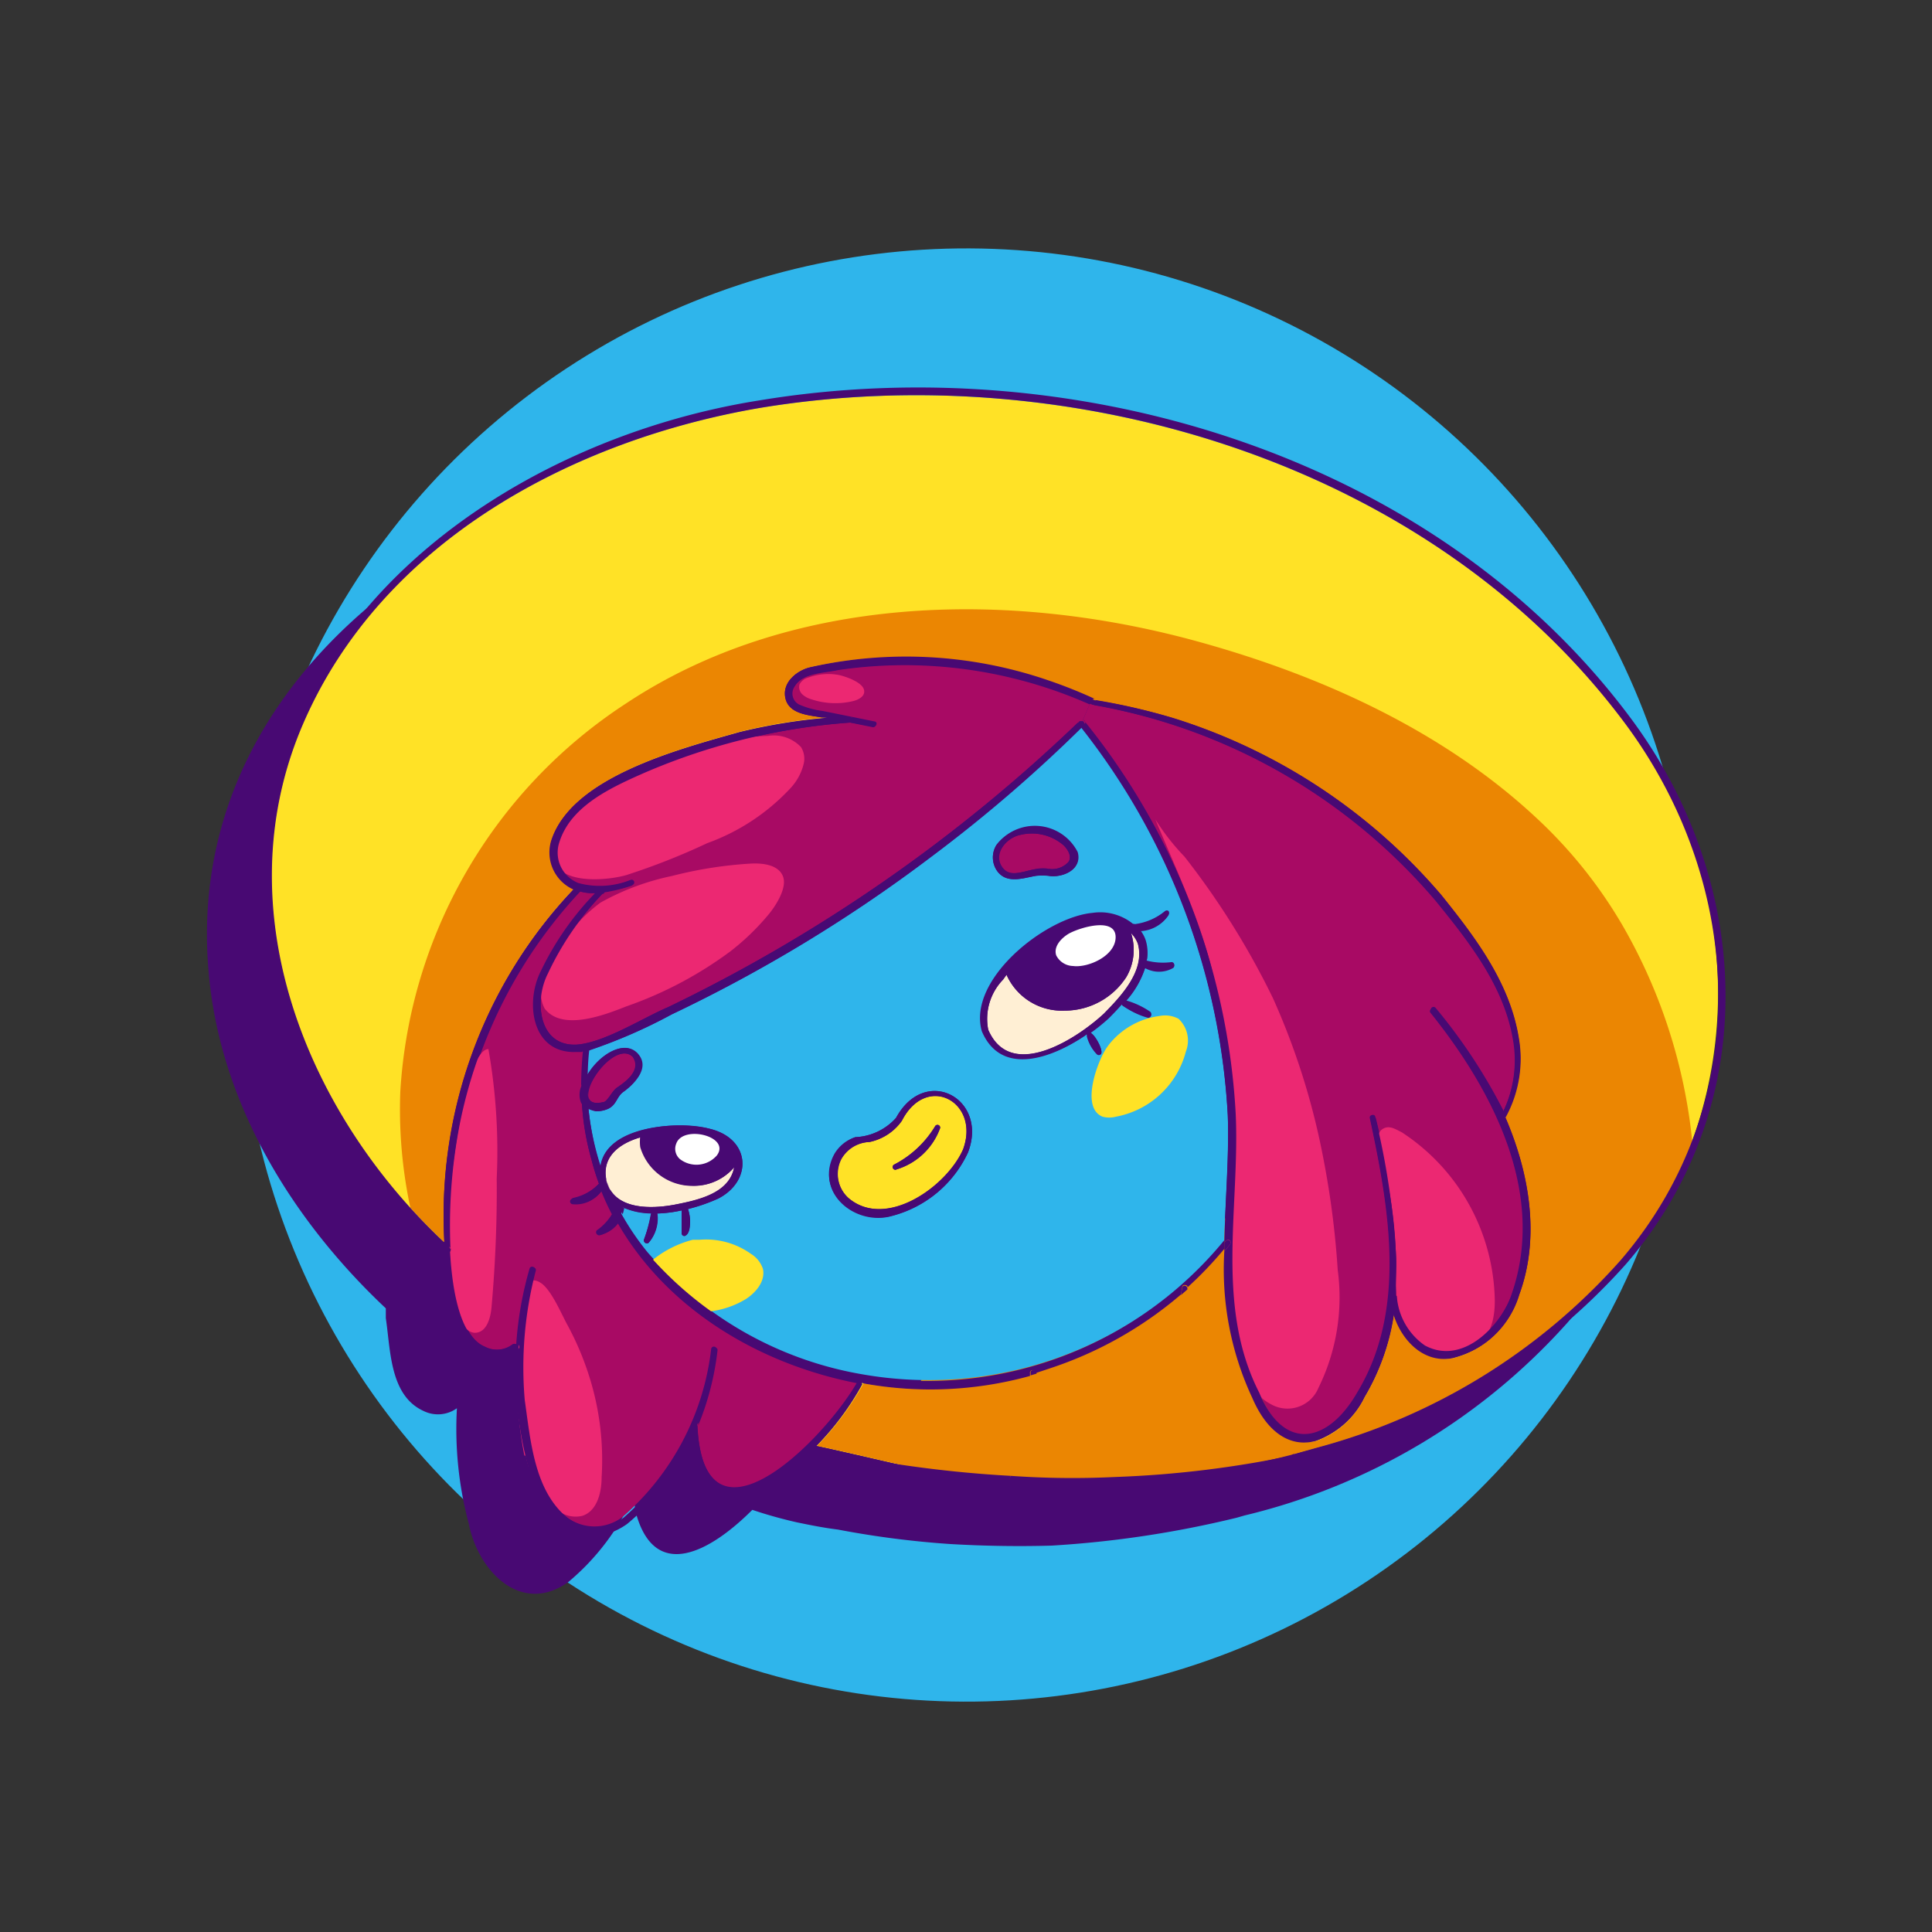 <svg id="a7d02fdd-ce58-498e-b408-fe9201c61d44" data-name="layer 1" xmlns="http://www.w3.org/2000/svg" viewBox="0 0 100 100">
  <rect x="0" y="0" width="100" height="100" fill="#333333" stroke="none"/>
  <title>profile_8</title>
  <g>
    <circle cx="50.03" cy="50.47" r="37.61" transform="translate(-17.49 72.65) rotate(-63.44)" fill="#2fb5eb"/>
    <path d="M36.26,23.75C23,25.85,9.49,35.6,10.8,50.32c.57,6.75,4.32,12.84,9.17,17.4,0,.17,0,.34,0,.51.25,1.66.2,4,1.95,4.8a1.68,1.68,0,0,0,1.73-.14,19,19,0,0,0,.62,6c.47,2.4,2.68,4.74,5.14,3a12.4,12.4,0,0,0,3.39-4.49,6,6,0,0,0,.14,1c1,3.45,3.81,1.94,6-.25a23.46,23.46,0,0,0,2.28.64c.72.15,1.42.29,2.15.38a48.22,48.22,0,0,0,5.83.75v0c1.73.1,3.48.13,5.24.08l0,0A53.9,53.9,0,0,0,64,78.56l.42-.12a32.6,32.6,0,0,0,16.73-10c7-8.17,6.58-19.65.34-28.14C71.37,26.58,52.67,21,36.26,23.75Z" fill="#480973"/>
    <g>
      <g>
        <path d="M21.2,62.51c.56.62,1.15,1.22,1.76,1.79A24.55,24.55,0,0,1,29.7,46a2.08,2.08,0,0,1-1.18-2.5c1-3.29,6.75-4.76,9.75-5.61a29.87,29.87,0,0,1,4.51-.74l-.31,0c-.63-.12-1.66-.19-1.86-1s.66-1.48,1.35-1.61a22.67,22.67,0,0,1,12.19.67,25.18,25.18,0,0,1,2.52,1,31.66,31.66,0,0,1,4.08.92,29.9,29.9,0,0,1,13.88,9.16c1.76,2.18,3.54,4.52,4,7.35A6.33,6.33,0,0,1,78,57.82a.1.1,0,0,1,0,0c1.23,2.85,1.83,6.19.73,9.17a4.81,4.81,0,0,1-3.47,3.27c-1.52.29-2.69-1-3.07-2.36a11.81,11.81,0,0,1-1.54,4.4,4.43,4.43,0,0,1-2.45,2.24c-1.22.34-2.47-.31-3.29-2.22a15.71,15.71,0,0,1-1.45-7.59,19.74,19.74,0,0,1-1.91,2,22.93,22.93,0,0,1-1.75,6.6A28.1,28.1,0,0,1,67,75.26l1.24-.34a32,32,0,0,0,15.67-9.7,20.56,20.56,0,0,0,3.68-6.15,22.72,22.72,0,0,0-3.4-21.56C74.14,24,55.59,18.43,39.33,21.11c-9.7,1.65-19.7,7-23.69,16.4C11.91,46.21,15.11,55.78,21.2,62.51Z" fill="#ffe226"/>
        <path d="M42.25,74.84c.71.14,1.42.31,2.13.47l2.43.56,0,0c2-1,4-2,6.08-2.92.13-.58.26-1.17.37-1.76a19.2,19.2,0,0,1-8.64.39A15,15,0,0,1,42.25,74.84Z" fill="#ffe226"/>
      </g>
      <path d="M20.72,56.5A25.8,25.8,0,0,1,32.39,36.42c8.47-5.63,19.7-5.94,29.59-3.22,6.47,1.78,12.76,4.66,17.57,9.16A24.22,24.22,0,0,1,84,47.93a28,28,0,0,1,3.59,11.14,20.56,20.56,0,0,1-3.68,6.15,32,32,0,0,1-15.67,9.7L67,75.26h0a43.56,43.56,0,0,1-11.8,1.42c-.84,0-1.69-.05-2.53-.09-1.34-.07-2.69-.16-4-.32-.71-.08-1.43-.29-2.12-.35,0,0,0-.08,0-.12l-2.13-.49c-.71-.16-1.42-.33-2.13-.47a15,15,0,0,0,2.41-3.24,20.74,20.74,0,0,0,2.82.29,11.65,11.65,0,0,1,1.28-2.69,12,12,0,0,1,4.91-4,31.41,31.41,0,0,1,6.09-2,6,6,0,0,1,3.87-.06,5.37,5.37,0,0,1,2.49,3.24,20.16,20.16,0,0,1,1.12,4.72,19.68,19.68,0,0,1,.13,2.43,6.89,6.89,0,0,1,0,1.11,2.26,2.26,0,0,0,.77-.07,4.43,4.43,0,0,0,2.45-2.24,11.81,11.81,0,0,0,1.54-4.4c.38,1.37,1.55,2.65,3.07,2.36A4.81,4.81,0,0,0,78.64,67c1.1-3,.5-6.32-.73-9.17a.1.1,0,0,0,0,0,6.33,6.33,0,0,0,.68-4.16c-.47-2.83-2.25-5.17-4-7.35a29.9,29.9,0,0,0-13.88-9.16,31.66,31.66,0,0,0-4.08-.92,25.18,25.18,0,0,0-2.52-1A22.67,22.67,0,0,0,42,34.52c-.69.13-1.53.76-1.35,1.61s1.23.89,1.86,1l.31,0a29.87,29.87,0,0,0-4.51.74c-3,.85-8.73,2.32-9.75,5.61A2.08,2.08,0,0,0,29.7,46,24.55,24.55,0,0,0,23,64.3c-.61-.57-1.2-1.17-1.76-1.79A24.33,24.33,0,0,1,20.72,56.5Z" fill="#eb8602"/>
      <path d="M23.8,58.27a27.46,27.46,0,0,0-.46,6.43c.12,2.35.59,4.52,1.76,5a1.38,1.38,0,0,0,1.49-.13.16.16,0,0,1,.13,0,18.64,18.64,0,0,1,.69-3.91c.05-.17.33-.1.27.08a19.77,19.77,0,0,0-.57,6.68c.3,2.08.49,4.69,2.2,6.09a2.39,2.39,0,0,0,2.92,0,13.58,13.58,0,0,0,4.58-8.69.14.14,0,0,1,.15-.12.14.14,0,0,1,.13.15,14.53,14.53,0,0,1-1,3.89c.31,7,6.45.93,8.25-2.15-5.11-1-9.86-3.88-12.39-8.32a1.62,1.62,0,0,1-.91.67.16.16,0,0,1-.15-.06.15.15,0,0,1,0-.2,2.68,2.68,0,0,0,.78-.83,13,13,0,0,1-.55-1.2,1.6,1.6,0,0,1-1.49.68.15.15,0,0,1-.12-.11.14.14,0,0,1,.11-.17A2.63,2.63,0,0,0,31,61.26,12.59,12.59,0,0,1,30.61,60a13.55,13.55,0,0,1-.49-2.89h0a1.12,1.12,0,0,1,0-.85q0-.91.09-1.83l-.3,0c-2.31.1-2.67-2.57-1.83-4.2a15.16,15.16,0,0,1,2.79-4,2.64,2.64,0,0,1-.83-.09,24.65,24.65,0,0,0-6.2,12.13Z" fill="#a80a64"/>
      <path d="M28.36,50.39c-.72,1.4-.49,3.78,1.49,3.68,1.45-.11,3.39-1.37,4.73-1.94A82.16,82.16,0,0,0,55.87,37.34h0a.17.17,0,0,1,.15,0l.38-.88a23.6,23.6,0,0,0-13-1.78c-.77.17-1.86.14-2.3.87a.64.64,0,0,0,.21.94,4.4,4.4,0,0,0,1.24.34l2.67.54c.18,0,.13.3-.05.27L44,37.4a32.71,32.71,0,0,0-11,2.77c-1.63.73-3.55,1.67-4.11,3.47a1.69,1.69,0,0,0,1,2.11,4.28,4.28,0,0,0,2.7-.17.14.14,0,0,1,.08.27,8.53,8.53,0,0,1-1.45.35A15.38,15.38,0,0,0,28.36,50.39Z" fill="#a80a64"/>
      <path d="M30.83,57.52a1.61,1.61,0,0,1-.37-.12,14.55,14.55,0,0,0,.62,2.93c.32-2,4-2.36,5.63-1.91,2.15.5,2.26,2.7.46,3.62a9.11,9.11,0,0,1-1.56.54,2.19,2.19,0,0,1,.11.61c0,.23,0,.7-.29.78a.15.15,0,0,1-.15-.14c0-.41,0-.77,0-1.18a6.69,6.69,0,0,1-1.25.16,1.91,1.91,0,0,1-.46,1.52.15.15,0,0,1-.15,0,.15.15,0,0,1-.09-.18,7.24,7.24,0,0,0,.38-1.36,3.67,3.67,0,0,1-1.47-.3,2,2,0,0,1-.08.33,13.92,13.92,0,0,0,1.36,2c.09.1.18.21.28.31a18.74,18.74,0,0,0,10.81,6,19.89,19.89,0,0,0,18.76-6.87c.05-2.2.25-4.42.18-6.56A35.5,35.5,0,0,0,56,37.65a75.51,75.51,0,0,1-7.81,6.71,77.13,77.13,0,0,1-13.39,8.13,26.05,26.05,0,0,1-4.3,1.86c-.05.42-.07.84-.08,1.26.62-1,1.88-1.83,2.58-1.09s-.19,1.61-.75,2c-.33.25-.33.63-.74.85A1.41,1.41,0,0,1,30.83,57.52ZM54.26,45.33a3.38,3.38,0,0,0-.62,0c-.63.1-1.49.44-2-.21a1.22,1.22,0,0,1-.06-1.39,2.48,2.48,0,0,1,4.15.4C56.05,45,55,45.46,54.26,45.33Zm2.36,2a2.72,2.72,0,0,1,2.05.55,3.06,3.06,0,0,0,1.6-.68.14.14,0,0,1,.2.19,1.86,1.86,0,0,1-1.49.81,1.78,1.78,0,0,1,.3.54,2.23,2.23,0,0,1,.07,1,3.39,3.39,0,0,0,1.27.11.14.14,0,0,1,.09.26,1.48,1.48,0,0,1-1.44,0,4.68,4.68,0,0,1-1,1.72,3.88,3.88,0,0,1,1.25.59.16.16,0,0,1,.06.14.15.15,0,0,1-.17.12A3.88,3.88,0,0,1,58.06,52c-.22.25-.45.49-.67.71a9.75,9.75,0,0,1-.93.75c.27.16.66.94.52,1.08a.15.15,0,0,1-.21,0,2,2,0,0,1-.52-1c-1.79,1.22-4.37,2.13-5.36-.21C50.12,50.74,54.19,47.51,56.62,47.29ZM43.18,59.74a1.94,1.94,0,0,1,1.09-.88,3,3,0,0,0,2.11-1c1.51-2.77,4.8-1,3.72,1.8a6,6,0,0,1-3.9,3.26C44.31,63.45,42.13,61.7,43.18,59.74Z" fill="#2fb5eb"/>
      <path d="M32.75,54.71c-1.07-1.07-3.65,2.9-1.47,2.32.25-.15.42-.61.7-.77C32.51,55.9,33.17,55.34,32.75,54.71Z" fill="#a80a64"/>
      <path d="M33.14,58.87c-1.17.34-2,1.06-1.76,2.21.37,1.55,2.29,1.51,3.56,1.27s2.8-.58,3.06-1.93a2.74,2.74,0,0,1-2.12.95,2.8,2.8,0,0,1-2.69-2A1.77,1.77,0,0,1,33.14,58.87Z" fill="#ffefd4"/>
      <path d="M45,59.11A2.72,2.72,0,0,0,46.68,58c1.28-2.47,4.07-1,3.17,1.48-.85,1.94-4,4.17-5.94,2.53A1.69,1.69,0,0,1,43.55,60,1.75,1.75,0,0,1,45,59.11Zm1.4,1.42a3.47,3.47,0,0,0,2.26-2.14.14.14,0,0,0-.25-.11,5.34,5.34,0,0,1-2.12,2,.14.14,0,0,0,.11.26Z" fill="#ffe226"/>
      <path d="M51.92,50.71a2.93,2.93,0,0,0-.77,2.6c1.16,2.66,4.56.48,6-.85.9-.92,2.14-2.23,1.75-3.62a1.54,1.54,0,0,0-.36-.55,2.79,2.79,0,0,1-.24,2.28,3.8,3.8,0,0,1-3.2,1.74,3.14,3.14,0,0,1-3-1.85Z" fill="#ffefd4"/>
      <path d="M52.84,43.21c-.75.14-1.47,1-.94,1.7s1.48-.13,2.38.06a1.14,1.14,0,0,0,1-.33c.21-.24.05-.61-.22-.88A2.51,2.51,0,0,0,52.84,43.21Z" fill="#a80a64"/>
      <path d="M56.41,36.43l-.38.88,0,0A35.33,35.33,0,0,1,64,57.74c.2,4.85-1.08,9.93,1.22,14.44,1.3,3.06,3.57,2.54,5.06,0,2.6-4.29,1.64-9.56.66-14.22,0-.18.24-.23.28-.06a39.94,39.94,0,0,1,1.09,7.31c0,.62,0,1.25-.06,1.88a.12.12,0,0,1,0,.08,3.39,3.39,0,0,0,1.45,2.55c2,1.06,4-1,4.56-2.79,1.77-5.19-1-10.5-4.22-14.51-.11-.14.11-.3.22-.17a28.51,28.51,0,0,1,3.52,5.34,6.16,6.16,0,0,0,.52-3.83c-.48-2.74-2.26-5-4-7.14A30.08,30.08,0,0,0,56.64,36.5h0l0,0Z" fill="#a80a64"/>
      <path d="M41.6,39.53a2.83,2.83,0,0,1-.67,1.25,10.94,10.94,0,0,1-4.32,2.86A35.07,35.07,0,0,1,32.4,45.3c-1.28.35-4.26.52-3.77-1.65a3.22,3.22,0,0,1,.92-1.47c2.5-2.56,6.67-4,10.2-4.09a1.94,1.94,0,0,1,1.71.58A1.13,1.13,0,0,1,41.6,39.53Z" fill="#ec2872"/>
      <path d="M41.84,35.07a.71.71,0,0,0-.46.36.52.52,0,0,0,.15.51,1.18,1.18,0,0,0,.48.26,3.94,3.94,0,0,0,2.18.08c.26-.07.56-.24.54-.5,0-.44-.94-.76-1.3-.84A3,3,0,0,0,41.84,35.07Z" fill="#ec2872"/>
      <path d="M28.19,50.65a1.66,1.66,0,0,0,0,1.55c.91,1.2,3.14.32,4.23-.11a20.13,20.13,0,0,0,5.4-2.86,12.57,12.57,0,0,0,1.93-1.86c.4-.47,1-1.41.78-2s-1-.71-1.69-.67a21.46,21.46,0,0,0-4.06.64,13,13,0,0,0-3.7,1.38A8.26,8.26,0,0,0,28.19,50.65Z" fill="#ec2872"/>
      <path d="M25.44,67.67c-.05.55-.24,1.24-.78,1.31s-.95-.68-1.06-1.29a24.22,24.22,0,0,1-.2-7c.11-.95.8-6.36,1.88-6.39A30.38,30.38,0,0,1,25.71,61C25.73,63.19,25.64,65.44,25.44,67.67Z" fill="#ec2872"/>
      <path d="M27.22,75.36a4.92,4.92,0,0,0,1.6,2.78,1.5,1.5,0,0,0,1.32.32c.75-.24,1-1.18,1-2a14.32,14.32,0,0,0-.71-5.43,15.11,15.11,0,0,0-1.06-2.45c-.31-.56-.84-1.85-1.4-2.19-.74-.45-.68.52-.83,1.24a20.06,20.06,0,0,0,0,7.7Z" fill="#ec2872"/>
      <path d="M69.24,65.73a10.6,10.6,0,0,1-1,6.11,1.73,1.73,0,0,1-2.46.84c-1-.52-1.28-1.5-1.59-2.56a25,25,0,0,1-.66-7.94c.07-1.69.17-3.38.15-5.08A49.06,49.06,0,0,0,63.06,52c-.4-3.28-2-6.55-3.26-9.59a11.86,11.86,0,0,0,1.51,1.93,40.9,40.9,0,0,1,4.58,7.33,37.06,37.06,0,0,1,2.55,8A45.69,45.69,0,0,1,69.24,65.73Z" fill="#ec2872"/>
      <path d="M77.37,67.32c0,1.5-.52,2.46-2.1,2.69a2.58,2.58,0,0,1-2-.55,3.05,3.05,0,0,1-.93-1.83,12,12,0,0,1-.08-2.08,21.75,21.75,0,0,0-.85-6c-.1-.39-.19-.89.15-1.11s.66,0,1,.17A10.6,10.6,0,0,1,77.37,67.32Z" fill="#ec2872"/>
      <path d="M57.54,53.9a2.92,2.92,0,0,0-.23.29c-.48.66-1.42,3.14-.24,3.61a1.34,1.34,0,0,0,.69,0,4.61,4.61,0,0,0,3.62-3.37A1.55,1.55,0,0,0,61,52.73a1.49,1.49,0,0,0-1-.14A4,4,0,0,0,57.54,53.9Z" fill="#ffe226"/>
      <path d="M33.8,65.2a19,19,0,0,0,3,2.67,4.56,4.56,0,0,0,1.82-.64c.53-.35,1-.93.87-1.55a1.44,1.44,0,0,0-.62-.78,4,4,0,0,0-2.66-.73l-.35,0A5.46,5.46,0,0,0,33.8,65.2Z" fill="#ffe226"/>
      <g>
        <path d="M39.27,20.73C26,22.84,12.51,32.59,13.82,47.31c.56,6.75,4.31,12.83,9.17,17.39a2.6,2.6,0,0,1,0-.4c-7.2-6.75-11.4-17.29-7.32-26.79s14-14.75,23.69-16.4C55.59,18.43,74.15,24,84.16,37.51c6.17,8.35,6.66,19.65-.27,27.71a32.07,32.07,0,0,1-15.68,9.7L67,75.26l.43.17a32.58,32.58,0,0,0,16.73-10c7.05-8.16,6.58-19.64.34-28.13C74.38,23.57,55.68,18,39.27,20.73Z" fill="#480973"/>
        <path d="M29.7,46.05A24.53,24.53,0,0,0,23,64.3l.32.3a.13.13,0,0,1,0,.1h0a27.46,27.46,0,0,1,.46-6.43A24.65,24.65,0,0,1,30,46.14a1.66,1.66,0,0,1-.21-.06Z" fill="#480973"/>
        <path d="M23.28,64.6,23,64.3a2.6,2.6,0,0,0,0,.4l.1.1a.14.14,0,0,0,.23-.1A.13.13,0,0,0,23.28,64.6Z" fill="#480973"/>
        <path d="M23,64.7c0,.18,0,.35,0,.52.25,1.66.19,3.94,1.94,4.8a1.71,1.71,0,0,0,1.73-.14c0-.11,0-.21,0-.31a.16.16,0,0,0-.13,0,1.38,1.38,0,0,1-1.49.13c-1.17-.51-1.64-2.68-1.76-5h0a.14.14,0,0,1-.23.1Z" fill="#480973"/>
        <path d="M26.7,69.88a19.34,19.34,0,0,0,.63,6c.46,2.4,2.67,4.74,5.13,3a12.26,12.26,0,0,0,3.4-4.49c0-.23,0-.46,0-.7a.15.15,0,0,1,.13-.14.15.15,0,0,1,.15.14v.09a14.53,14.53,0,0,0,1-3.89.14.14,0,0,0-.13-.15.14.14,0,0,0-.15.12,13.58,13.58,0,0,1-4.58,8.69,2.39,2.39,0,0,1-2.92,0c-1.71-1.4-1.9-4-2.2-6.09a19.77,19.77,0,0,1,.57-6.68c.06-.18-.22-.25-.27-.08a18.64,18.64,0,0,0-.69,3.91l.07,0a.14.14,0,0,1,0,.2A.27.27,0,0,1,26.7,69.88Z" fill="#480973"/>
        <path d="M26.72,69.57c0,.1,0,.2,0,.31a.27.27,0,0,0,.08-.07.14.14,0,0,0,0-.2Z" fill="#480973"/>
        <path d="M28,50.25c-.84,1.63-.48,4.3,1.83,4.2l.3,0s0-.11,0-.16a.14.14,0,0,1,.16-.12.13.13,0,0,1,.12.15.19.19,0,0,0,0,.08,27,27,0,0,0,4.3-1.87,77,77,0,0,0,13.4-8.13,76.54,76.54,0,0,0,7.8-6.7,1.13,1.13,0,0,0-.1-.13.17.17,0,0,1,0-.19A82.16,82.16,0,0,1,34.58,52.13c-1.34.57-3.28,1.83-4.73,1.94-2,.1-2.21-2.28-1.49-3.68a15.38,15.38,0,0,1,2.89-4.19l-.42,0h0A15.16,15.16,0,0,0,28,50.25Z" fill="#480973"/>
        <path d="M28.52,43.54a2.1,2.1,0,0,0,1.18,2.51l.16-.17c.13-.13.32.08.2.2l-.06.06a2.64,2.64,0,0,0,.83.09h0l.25-.26c.12-.13.33.06.2.19l0,0a8.53,8.53,0,0,0,1.45-.35.14.14,0,0,0-.08-.27,4.28,4.28,0,0,1-2.7.17,1.69,1.69,0,0,1-1-2.11c.56-1.8,2.48-2.74,4.11-3.47A32.71,32.71,0,0,1,44,37.4l-1.18-.21a32.62,32.62,0,0,0-4.51.74C35.27,38.78,29.54,40.25,28.52,43.54Z" fill="#480973"/>
        <path d="M29.68,62a.14.14,0,0,0-.11.17.15.15,0,0,0,.12.11,1.6,1.6,0,0,0,1.49-.68,2.17,2.17,0,0,1-.15-.35A2.63,2.63,0,0,1,29.68,62Z" fill="#480973"/>
        <path d="M29.7,46.05l.09,0a1.66,1.66,0,0,0,.21.06l.06-.06c.12-.12-.07-.33-.2-.2Z" fill="#480973"/>
        <path d="M30.08,56.24a1.12,1.12,0,0,0,0,.85C30.1,56.8,30.09,56.52,30.08,56.24Z" fill="#480973"/>
        <path d="M30.17,54.41q-.09.92-.09,1.83a2.79,2.79,0,0,1,.3-.63c0-.42,0-.84.08-1.25Z" fill="#480973"/>
        <path d="M30.08,56.24c0,.28,0,.56,0,.85h0a.84.84,0,0,0,.34.3,15.32,15.32,0,0,1-.08-1.79A2.79,2.79,0,0,0,30.08,56.24Z" fill="#480973"/>
        <path d="M30.19,54.25s0,.11,0,.16l.29,0a.19.19,0,0,1,0-.08.13.13,0,0,0-.12-.15A.14.14,0,0,0,30.19,54.25Z" fill="#480973"/>
        <path d="M33,54.53c.6.75-.18,1.6-.75,2-.33.25-.33.63-.74.85a1.39,1.39,0,0,1-.64.13,1.79,1.79,0,0,1-.37-.12,15.32,15.32,0,0,1-.08-1.79C31,54.62,32.26,53.79,33,54.53Zm-1,1.73c.53-.36,1.19-.92.77-1.55-1.07-1.07-3.65,2.9-1.47,2.32C31.53,56.88,31.7,56.42,32,56.26Z" fill="#480973"/>
        <path d="M30.46,57.4a.84.84,0,0,1-.34-.3A13.55,13.55,0,0,0,30.61,60,12.59,12.59,0,0,0,31,61.26l.07-.07,0,0s0,0,0,0a2.19,2.19,0,0,1,0-.8A15.54,15.54,0,0,1,30.46,57.4Z" fill="#480973"/>
        <path d="M31.08,46l-.25.26.42,0,0,0C31.41,46,31.2,45.84,31.08,46Z" fill="#480973"/>
        <path d="M31,63.64a.15.15,0,0,0,0,.2.16.16,0,0,0,.15.06,1.62,1.62,0,0,0,.91-.67l-.24-.42A2.68,2.68,0,0,1,31,63.64Z" fill="#480973"/>
        <path d="M31.1,61.19l-.07.07a2.17,2.17,0,0,0,.15.35.47.47,0,0,0,.06-.09,2.86,2.86,0,0,1-.12-.35Z" fill="#480973"/>
        <path d="M31.08,60.34a2.19,2.19,0,0,0,0,.8s0,0,0,0,.28,0,.22.17a1.62,1.62,0,0,1-.1.18,2,2,0,0,0,.63.78A15.74,15.74,0,0,1,31.08,60.34Z" fill="#480973"/>
        <path d="M31.34,61.34c.06-.13-.12-.25-.22-.17a2.86,2.86,0,0,0,.12.35A1.62,1.62,0,0,0,31.34,61.34Z" fill="#480973"/>
        <path d="M31.24,61.52a.47.47,0,0,1-.06.09,13,13,0,0,0,.55,1.2,1.79,1.79,0,0,0,.2-.39l-.06-.12A2,2,0,0,1,31.24,61.52Z" fill="#480973"/>
        <path d="M36.71,58.42c2.15.5,2.26,2.7.46,3.62a9.11,9.11,0,0,1-1.56.54c0-.13-.13-.2-.25-.16a.13.13,0,0,0-.08.13.33.33,0,0,1,0,.1,6.58,6.58,0,0,1-1.25.16s0-.06,0-.09a.14.14,0,0,0-.28,0s0,.06,0,.09a3.69,3.69,0,0,1-1.48-.3.86.86,0,0,0,0-.16.14.14,0,0,0-.28,0v0l-.09-.05a15.74,15.74,0,0,1-.79-2C31.4,58.3,35,58,36.71,58.42Zm-1.77,3.93c1.18-.24,2.8-.58,3.06-1.93a3.15,3.15,0,0,0,.22-.29c-.06-1.32-1.89-1.74-3.15-1.71a7.78,7.78,0,0,0-1.92.29.86.86,0,0,0,0,.16c-1.17.34-2,1.06-1.76,2.21C31.75,62.63,33.67,62.59,34.94,62.35Z" fill="#480973"/>
        <path d="M31.73,62.81l.24.42a1.93,1.93,0,0,0,.19-.38l-.23-.43A1.79,1.79,0,0,1,31.73,62.81Z" fill="#480973"/>
        <path d="M32,62.35l0,.07.23.43a1.77,1.77,0,0,0,.08-.33A1.61,1.61,0,0,1,32,62.35Z" fill="#480973"/>
        <path d="M32,62.31v0a1.61,1.61,0,0,0,.28.17.86.86,0,0,0,0-.16A.14.14,0,0,0,32,62.31Z" fill="#480973"/>
        <path d="M32.16,62.85a1.93,1.93,0,0,1-.19.38c2.53,4.44,7.28,7.34,12.39,8.32l.13-.23a.13.13,0,0,1,.11-.07v-.06a18.87,18.87,0,0,1-11.09-6.3A13.92,13.92,0,0,1,32.16,62.85Z" fill="#480973"/>
        <path d="M33.14,58.87a1.77,1.77,0,0,0,0,.51,2.8,2.8,0,0,0,2.69,2A2.74,2.74,0,0,0,38,60.42a.06.06,0,0,0,0,0,1.2,1.2,0,0,0-.44-1.09C36.75,58.59,34.67,58.41,33.14,58.87Z" fill="#480973"/>
        <path d="M33.15,58.71a.86.86,0,0,0,0,.16c1.53-.46,3.61-.28,4.43.42A1.2,1.2,0,0,1,38,60.38a.06.06,0,0,1,0,0,3.15,3.15,0,0,0,.22-.29c-.06-1.32-1.89-1.74-3.15-1.71A7.78,7.78,0,0,0,33.15,58.71Z" fill="#480973"/>
        <path d="M33.33,64.19a.15.15,0,0,0,.24.14A1.91,1.91,0,0,0,34,62.81h-.31A8.22,8.22,0,0,1,33.33,64.19Z" fill="#480973"/>
        <path d="M33.73,62.73s0,.06,0,.09H34s0-.06,0-.09A.14.14,0,0,0,33.73,62.73Z" fill="#480973"/>
        <path d="M35.28,62.55a.33.33,0,0,1,0,.1l.33-.07c0-.13-.13-.2-.25-.16A.13.13,0,0,0,35.28,62.55Z" fill="#480973"/>
        <path d="M35.61,62.58l-.33.07a11.61,11.61,0,0,1,0,1.18.15.15,0,0,0,.15.15c.27-.08.27-.56.29-.79A2.19,2.19,0,0,0,35.61,62.58Z" fill="#480973"/>
        <path d="M35.83,73.61c0,.24,0,.47,0,.7.09-.2.17-.4.25-.61v-.09a.15.15,0,0,0-.15-.14A.15.15,0,0,0,35.83,73.61Z" fill="#480973"/>
        <path d="M35.86,74.31a5.92,5.92,0,0,0,.13,1c1,3.44,3.81,1.94,6-.25l-.13,0a.13.13,0,0,1-.09-.16.15.15,0,0,1,.17-.11l.3.07a14.41,14.41,0,0,0,2.41-3.24l-.3,0c-1.8,3.08-7.94,9.15-8.25,2.15C36,73.91,36,74.11,35.86,74.31Z" fill="#480973"/>
        <path d="M42,34.52c-.69.13-1.53.77-1.35,1.61s1.23.89,1.86,1l.31,0L44,37.12a.13.13,0,0,1,.15.13.14.14,0,0,1-.13.15h0l1.19.21c.18,0,.23-.25.05-.27l-2.67-.54a4.4,4.4,0,0,1-1.24-.34.64.64,0,0,1-.21-.94c.44-.73,1.53-.7,2.3-.87a23.6,23.6,0,0,1,13,1.78l.15,0a.13.13,0,0,1,.09-.25h0a25.18,25.18,0,0,0-2.52-1A22.66,22.66,0,0,0,42,34.52Z" fill="#480973"/>
        <path d="M41.78,74.88a.13.13,0,0,0,.09.16l.13,0,.25-.25-.3-.07A.15.15,0,0,0,41.78,74.88Z" fill="#480973"/>
        <path d="M42.25,74.84l-.25.25a22.88,22.88,0,0,0,2.29.64c.71.15,1.42.29,2.14.38l.43-.22,0,0-2.43-.56Z" fill="#480973"/>
        <path d="M42.78,37.19,44,37.4h0a.14.14,0,0,0,.13-.15.13.13,0,0,0-.15-.13Z" fill="#480973"/>
        <path d="M44.27,58.86a3,3,0,0,0,2.11-1c1.51-2.77,4.8-1,3.72,1.8a6,6,0,0,1-3.9,3.27c-1.89.57-4.07-1.18-3-3.14A2,2,0,0,1,44.27,58.86Zm5.58.64c.9-2.45-1.89-4-3.17-1.48A2.72,2.72,0,0,1,45,59.11a1.75,1.75,0,0,0-1.45.84A1.69,1.69,0,0,0,43.91,62C45.84,63.67,49,61.44,49.85,59.5Z" fill="#480973"/>
        <path d="M44.49,71.32l-.13.23.3,0a.61.61,0,0,0,.07-.14.14.14,0,0,0-.13-.21A.13.13,0,0,0,44.49,71.32Z" fill="#480973"/>
        <path d="M44.61,71.19v.06a.14.14,0,0,1,.13.21.61.61,0,0,1-.07.14,19.34,19.34,0,0,0,8.64-.38,1.29,1.29,0,0,0,0-.19.14.14,0,0,1,.16-.11.15.15,0,0,1,.11.16v0l.69-.23A20.05,20.05,0,0,0,61.13,67l.06-.37c0-.18.29-.14.28,0a.06.06,0,0,1,0,0,19.74,19.74,0,0,0,1.91-2v-.45A19.89,19.89,0,0,1,44.61,71.19Z" fill="#480973"/>
        <path d="M46.29,60.27a.14.14,0,0,0,.11.26,3.47,3.47,0,0,0,2.26-2.14.14.14,0,0,0-.25-.11A5.34,5.34,0,0,1,46.29,60.27Z" fill="#480973"/>
        <path d="M46.86,75.89l-.43.22.34,0A.14.14,0,0,0,46.86,75.89Z" fill="#480973"/>
        <path d="M58.67,47.84H58.6a.14.14,0,0,0,0,.28,1.38,1.38,0,0,0,.4,0,1.78,1.78,0,0,1,.3.54,2.23,2.23,0,0,1,.07,1l-.12,0a.15.15,0,0,0-.14.25,1.88,1.88,0,0,0,.18.12,4.68,4.68,0,0,1-1,1.72l-.14,0A.15.15,0,0,0,58,52l0,0c-.23.25-.46.49-.68.7a11,11,0,0,1-.92.75c-.11-.07-.19,0-.22.14h0c-1.79,1.22-4.37,2.12-5.36-.21-.77-2.68,3.3-5.91,5.73-6.13A2.7,2.7,0,0,1,58.67,47.84Zm-1.53,4.62c.9-.92,2.14-2.23,1.75-3.62a1.54,1.54,0,0,0-.36-.55,2,2,0,0,0-.17-.4,1.82,1.82,0,0,0-.23-.15,3.18,3.18,0,0,0-2.58,0,7.82,7.82,0,0,0-3.5,2.49.8.8,0,0,0,.05.21h0l-.18.25a2.93,2.93,0,0,0-.77,2.6C52.31,56,55.71,53.79,57.14,52.46Z" fill="#480973"/>
        <path d="M55.78,44.1c.27.91-.83,1.36-1.52,1.23a4.58,4.58,0,0,0-.62,0c-.63.1-1.49.44-2-.21a1.22,1.22,0,0,1-.06-1.39A2.49,2.49,0,0,1,55.78,44.1Zm-1.5.87a1.14,1.14,0,0,0,1-.33c.21-.24.05-.61-.22-.88a2.51,2.51,0,0,0-2.24-.55c-.75.14-1.47,1-.94,1.7S53.38,44.78,54.28,45Z" fill="#480973"/>
        <path d="M52.05,50.24a.8.8,0,0,0,.05.21h0a7.18,7.18,0,0,1,4.56-2.77,2.22,2.22,0,0,1,1.87.6,2,2,0,0,0-.17-.4,1.82,1.82,0,0,0-.23-.15,3.18,3.18,0,0,0-2.58,0A7.82,7.82,0,0,0,52.05,50.24Z" fill="#480973"/>
        <path d="M52.1,50.46a3.14,3.14,0,0,0,3,1.85,3.8,3.8,0,0,0,3.2-1.74,2.79,2.79,0,0,0,.24-2.28,2.22,2.22,0,0,0-1.87-.6A7.18,7.18,0,0,0,52.1,50.46Z" fill="#480973"/>
        <path d="M53.34,71a1.29,1.29,0,0,1,0,.19l.31-.09v0a.15.15,0,0,0-.11-.16A.14.14,0,0,0,53.34,71Z" fill="#480973"/>
        <path d="M55.87,37.34a.17.17,0,0,0,0,.19,1.13,1.13,0,0,1,.1.13l.11-.12a.15.15,0,0,0,0-.19l0,0a.17.17,0,0,0-.15,0Z" fill="#480973"/>
        <path d="M56.07,37.54l-.11.12a35.47,35.47,0,0,1,7.59,20.1c.08,2.14-.13,4.36-.18,6.56l.08-.09c.14-.14.31,0,.22.18l-.3.36a15.71,15.71,0,0,0,1.45,7.59c.82,1.91,2.07,2.56,3.29,2.22a4.43,4.43,0,0,0,2.45-2.24,11.81,11.81,0,0,0,1.54-4.4,3.62,3.62,0,0,1-.13-.79.14.14,0,0,1,.12-.15.11.11,0,0,1,.12,0c.05-.63.07-1.26.06-1.88a39.94,39.94,0,0,0-1.09-7.31c0-.17-.32-.12-.28.06,1,4.66,1.94,9.93-.66,14.22-1.49,2.58-3.76,3.1-5.06,0-2.3-4.51-1-9.59-1.22-14.44a35.33,35.33,0,0,0-7.88-20.39A.15.15,0,0,1,56.07,37.54Z" fill="#480973"/>
        <path d="M56.25,53.62h0l.22-.15C56.36,53.41,56.28,53.44,56.25,53.62Z" fill="#480973"/>
        <path d="M56.47,53.48l-.22.15a2.13,2.13,0,0,0,.52.94.15.15,0,0,0,.21,0C57.13,54.42,56.73,53.64,56.47,53.48Z" fill="#480973"/>
        <path d="M56.65,36.23a.13.13,0,0,0-.09.25l0,0h0a.14.14,0,0,0,.12-.08.14.14,0,0,0-.07-.18h0Z" fill="#480973"/>
        <path d="M56.67,36.23h0a.14.14,0,0,1,.07.18.14.14,0,0,1-.12.08A30.08,30.08,0,0,1,74.32,46.58c1.72,2.1,3.5,4.4,4,7.14a6.16,6.16,0,0,1-.52,3.83s0,0,0,0,.09.2.13.29,0,0,0,0a6.31,6.31,0,0,0,.68-4.15c-.47-2.84-2.25-5.18-4-7.36a30,30,0,0,0-13.89-9.16A31.28,31.28,0,0,0,56.67,36.23Z" fill="#480973"/>
        <path d="M58.14,51.74A.15.15,0,0,0,58,52l0,0,.21-.25Z" fill="#480973"/>
        <path d="M58.28,51.78l-.21.25a3.91,3.91,0,0,0,1.35.6.13.13,0,0,0,.17-.11.17.17,0,0,0-.05-.15A4.27,4.27,0,0,0,58.28,51.78Z" fill="#480973"/>
        <path d="M58.6,47.85a.14.14,0,0,0,0,.28,1.38,1.38,0,0,0,.4,0,2.34,2.34,0,0,0-.31-.32Z" fill="#480973"/>
        <path d="M58.67,47.84a2.34,2.34,0,0,1,.31.32,1.85,1.85,0,0,0,1.5-.81.16.16,0,0,0,0-.2.15.15,0,0,0-.17,0A3.06,3.06,0,0,1,58.67,47.84Z" fill="#480973"/>
        <path d="M59.23,49.69a.15.15,0,0,0-.14.25,1.88,1.88,0,0,0,.18.12,1.87,1.87,0,0,0,.08-.34Z" fill="#480973"/>
        <path d="M59.35,49.72a1.87,1.87,0,0,1-.08.34,1.48,1.48,0,0,0,1.44,0,.14.14,0,0,0-.09-.26A3.39,3.39,0,0,1,59.35,49.72Z" fill="#480973"/>
        <path d="M61.19,66.66l-.06.37.33-.29a.06.06,0,0,0,0,0C61.48,66.52,61.21,66.48,61.19,66.66Z" fill="#480973"/>
        <path d="M63.37,64.77l.3-.36c.09-.15-.08-.32-.22-.18l-.08.09Z" fill="#480973"/>
        <path d="M66.92,75.27a.15.15,0,0,0,0,.27.12.12,0,0,0,.1,0,3.59,3.59,0,0,0,.41-.11L67,75.26Z" fill="#480973"/>
        <path d="M72.09,67a.14.14,0,0,0-.12.15,3.62,3.62,0,0,0,.13.79c.05-.3.08-.59.11-.89A.11.11,0,0,0,72.09,67Z" fill="#480973"/>
        <path d="M72.21,67.05c0,.3-.06.59-.11.89.38,1.37,1.55,2.65,3.08,2.36A4.82,4.82,0,0,0,78.64,67c1.1-3,.51-6.32-.72-9.17a.14.14,0,0,1-.15,0,.14.14,0,0,1,0-.19l.06-.13a28.51,28.51,0,0,0-3.52-5.34c-.11-.13-.33,0-.22.17,3.18,4,6,9.32,4.22,14.51-.6,1.78-2.6,3.85-4.56,2.79a3.39,3.39,0,0,1-1.45-2.55A.12.12,0,0,0,72.21,67.05Z" fill="#480973"/>
        <path d="M77.72,57.68a.14.14,0,0,0,0,.19.14.14,0,0,0,.15,0c0-.09-.08-.2-.13-.29s0,0,0,0Z" fill="#480973"/>
        <path d="M55.54,50a1,1,0,0,1-.87-.55c-.15-.45.25-.89.66-1.13.6-.33,2.52-.9,2.41.28C57.65,49.52,56.29,50.1,55.54,50Z" fill="#fff"/>
        <path d="M35.2,60A.7.7,0,0,1,35,59.2c.34-1,2.85-.38,2.1.61A1.4,1.4,0,0,1,35.2,60Z" fill="#fff"/>
        <path d="M52.32,76.39a.83.83,0,0,0-.07.32.34.34,0,0,0,0,.14,46.25,46.25,0,0,1-5.83-.74l-.21-.36C48.28,76.07,50.32,76.28,52.32,76.39Z" fill="#480973"/>
        <path d="M57.69,76.45a54,54,0,0,0,9.46-1.17l-.16.26a52.86,52.86,0,0,1-9.77,1.36A2.22,2.22,0,0,0,57.69,76.45Z" fill="#480973"/>
        <path d="M57.69,76.45a45.41,45.41,0,0,1-5.37-.06l-.23.44c1.79.11,3.59.14,5.42.08Z" fill="#480973"/>
      </g>
    </g>
  </g>
</svg>
